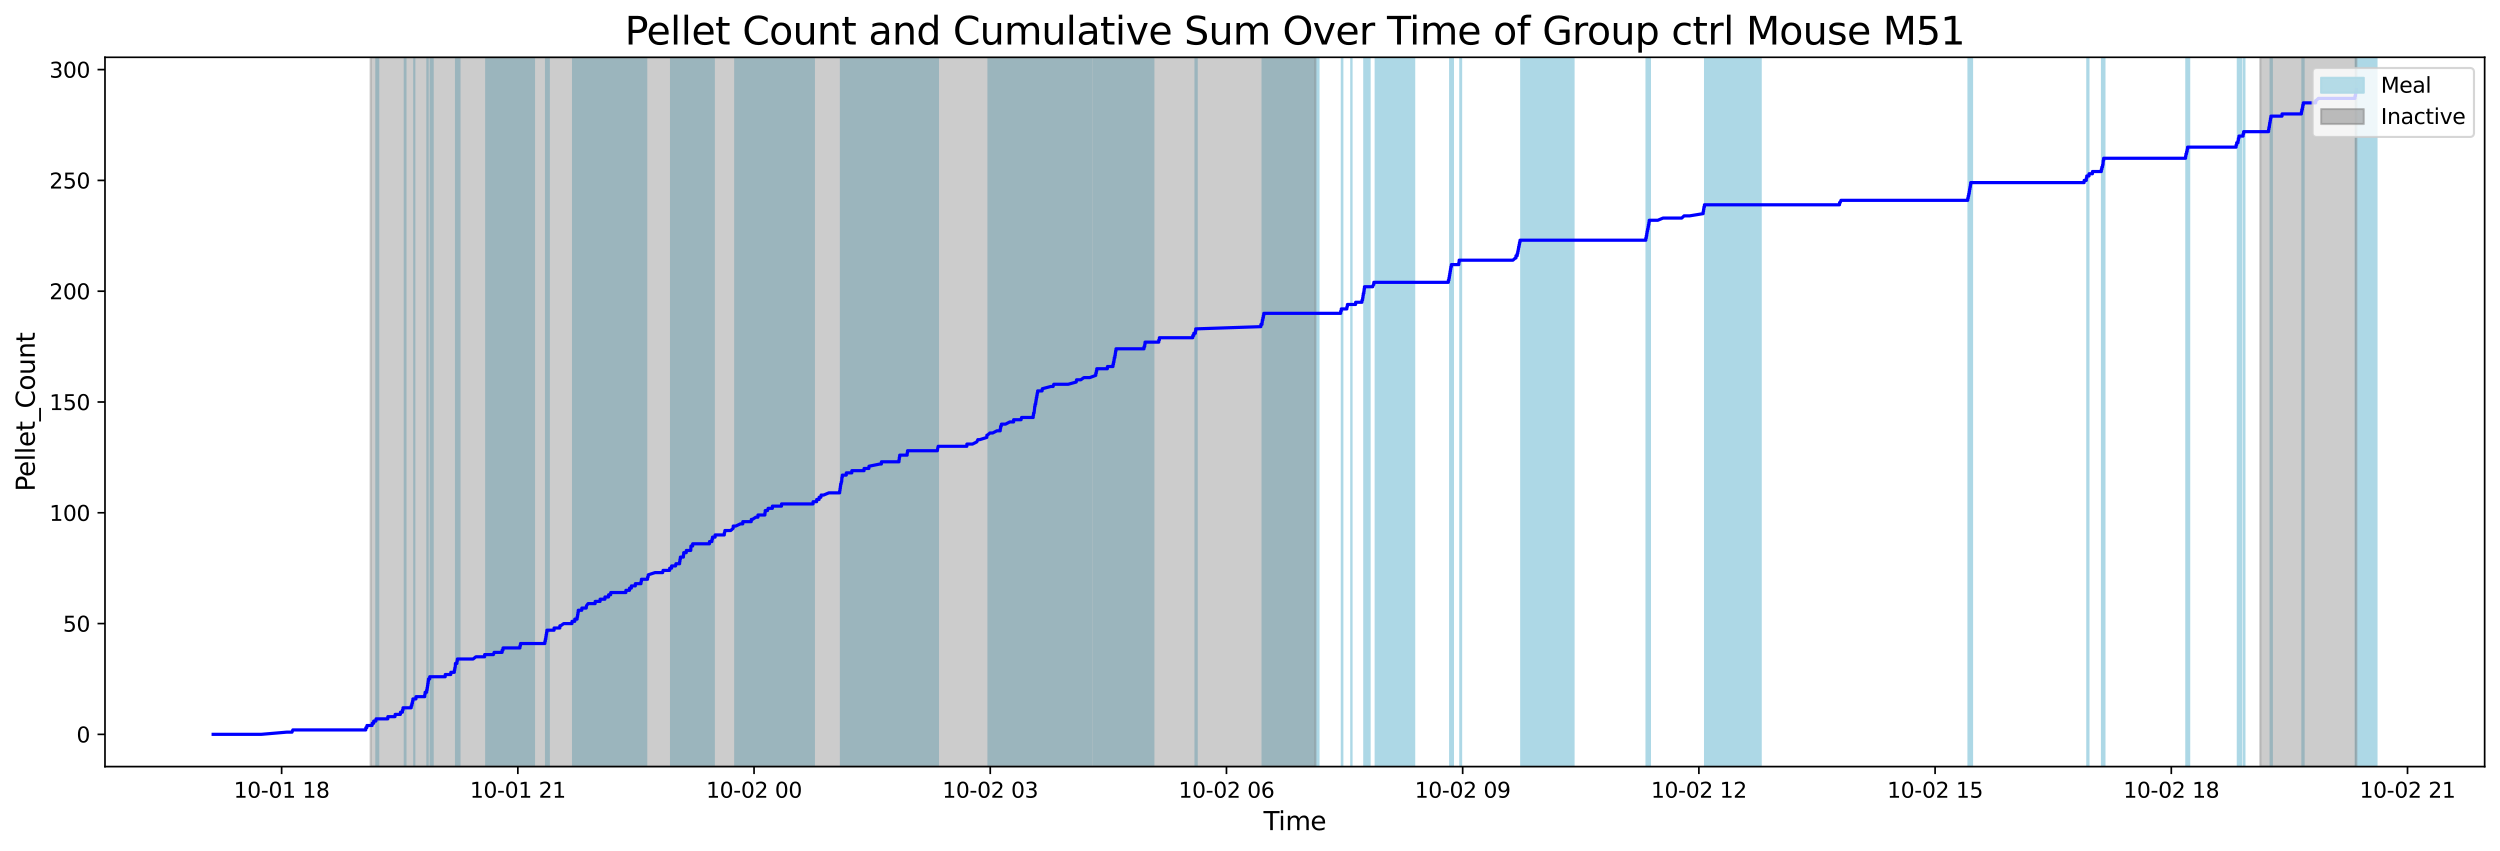 <?xml version="1.0" encoding="utf-8" standalone="no"?>
<!DOCTYPE svg PUBLIC "-//W3C//DTD SVG 1.1//EN"
  "http://www.w3.org/Graphics/SVG/1.1/DTD/svg11.dtd">
<svg xmlns:xlink="http://www.w3.org/1999/xlink" width="1172.435pt" height="399.009pt" viewBox="0 0 1172.435 399.009" xmlns="http://www.w3.org/2000/svg" version="1.1">
 <defs>
  <style type="text/css">*{stroke-linejoin: round; stroke-linecap: butt}</style>
 </defs>
 <g id="figure_1">
  <g id="patch_1">
   <path d="M 0 399.009 
L 1172.435 399.009 
L 1172.435 0 
L 0 0 
z
" style="fill: #ffffff"/>
  </g>
  <g id="axes_1">
   <g id="patch_2">
    <path d="M 49.235 359.517 
L 1165.235 359.517 
L 1165.235 26.877 
L 49.235 26.877 
z
" style="fill: #ffffff"/>
   </g>
   <g id="patch_3">
    <path d="M 177.38 359.517 
L 177.38 26.877 
L 176.496 26.877 
L 176.496 359.517 
z
" clip-path="url(#p196dc98315)" style="fill: #add8e6; stroke: #add8e6; stroke-linejoin: miter"/>
   </g>
   <g id="patch_4">
    <path d="M 190.146 359.517 
L 190.146 26.877 
L 189.838 26.877 
L 189.838 359.517 
z
" clip-path="url(#p196dc98315)" style="fill: #add8e6; stroke: #add8e6; stroke-linejoin: miter"/>
   </g>
   <g id="patch_5">
    <path d="M 194.298 359.517 
L 194.298 26.877 
L 194.273 26.877 
L 194.273 359.517 
z
" clip-path="url(#p196dc98315)" style="fill: #add8e6; stroke: #add8e6; stroke-linejoin: miter"/>
   </g>
   <g id="patch_6">
    <path d="M 200.426 359.517 
L 200.426 26.877 
L 200.565 26.877 
L 200.565 359.517 
z
" clip-path="url(#p196dc98315)" style="fill: #add8e6; stroke: #add8e6; stroke-linejoin: miter"/>
   </g>
   <g id="patch_7">
    <path d="M 202.908 359.517 
L 202.908 26.877 
L 201.976 26.877 
L 201.976 359.517 
z
" clip-path="url(#p196dc98315)" style="fill: #add8e6; stroke: #add8e6; stroke-linejoin: miter"/>
   </g>
   <g id="patch_8">
    <path d="M 215.333 359.517 
L 215.333 26.877 
L 213.858 26.877 
L 213.858 359.517 
z
" clip-path="url(#p196dc98315)" style="fill: #add8e6; stroke: #add8e6; stroke-linejoin: miter"/>
   </g>
   <g id="patch_9">
    <path d="M 215.419 359.517 
L 215.419 26.877 
L 215.153 26.877 
L 215.153 359.517 
z
" clip-path="url(#p196dc98315)" style="fill: #add8e6; stroke: #add8e6; stroke-linejoin: miter"/>
   </g>
   <g id="patch_10">
    <path d="M 250.426 359.517 
L 250.426 26.877 
L 228.007 26.877 
L 228.007 359.517 
z
" clip-path="url(#p196dc98315)" style="fill: #add8e6; stroke: #add8e6; stroke-linejoin: miter"/>
   </g>
   <g id="patch_11">
    <path d="M 256.064 359.517 
L 256.064 26.877 
L 256.314 26.877 
L 256.314 359.517 
z
" clip-path="url(#p196dc98315)" style="fill: #add8e6; stroke: #add8e6; stroke-linejoin: miter"/>
   </g>
   <g id="patch_12">
    <path d="M 257.372 359.517 
L 257.372 26.877 
L 256.97 26.877 
L 256.97 359.517 
z
" clip-path="url(#p196dc98315)" style="fill: #add8e6; stroke: #add8e6; stroke-linejoin: miter"/>
   </g>
   <g id="patch_13">
    <path d="M 291.639 359.517 
L 291.639 26.877 
L 268.745 26.877 
L 268.745 359.517 
z
" clip-path="url(#p196dc98315)" style="fill: #add8e6; stroke: #add8e6; stroke-linejoin: miter"/>
   </g>
   <g id="patch_14">
    <path d="M 272.366 359.517 
L 272.366 26.877 
L 271.753 26.877 
L 271.753 359.517 
z
" clip-path="url(#p196dc98315)" style="fill: #add8e6; stroke: #add8e6; stroke-linejoin: miter"/>
   </g>
   <g id="patch_15">
    <path d="M 300.132 359.517 
L 300.132 26.877 
L 275.269 26.877 
L 275.269 359.517 
z
" clip-path="url(#p196dc98315)" style="fill: #add8e6; stroke: #add8e6; stroke-linejoin: miter"/>
   </g>
   <g id="patch_16">
    <path d="M 303.055 359.517 
L 303.055 26.877 
L 279.755 26.877 
L 279.755 359.517 
z
" clip-path="url(#p196dc98315)" style="fill: #add8e6; stroke: #add8e6; stroke-linejoin: miter"/>
   </g>
   <g id="patch_17">
    <path d="M 301.83 359.517 
L 301.83 26.877 
L 301.074 26.877 
L 301.074 359.517 
z
" clip-path="url(#p196dc98315)" style="fill: #add8e6; stroke: #add8e6; stroke-linejoin: miter"/>
   </g>
   <g id="patch_18">
    <path d="M 334.442 359.517 
L 334.442 26.877 
L 314.701 26.877 
L 314.701 359.517 
z
" clip-path="url(#p196dc98315)" style="fill: #add8e6; stroke: #add8e6; stroke-linejoin: miter"/>
   </g>
   <g id="patch_19">
    <path d="M 325.054 359.517 
L 325.054 26.877 
L 319.871 26.877 
L 319.871 359.517 
z
" clip-path="url(#p196dc98315)" style="fill: #add8e6; stroke: #add8e6; stroke-linejoin: miter"/>
   </g>
   <g id="patch_20">
    <path d="M 321.622 359.517 
L 321.622 26.877 
L 321.165 26.877 
L 321.165 359.517 
z
" clip-path="url(#p196dc98315)" style="fill: #add8e6; stroke: #add8e6; stroke-linejoin: miter"/>
   </g>
   <g id="patch_21">
    <path d="M 324.79 359.517 
L 324.79 26.877 
L 325.333 26.877 
L 325.333 359.517 
z
" clip-path="url(#p196dc98315)" style="fill: #add8e6; stroke: #add8e6; stroke-linejoin: miter"/>
   </g>
   <g id="patch_22">
    <path d="M 334.396 359.517 
L 334.396 26.877 
L 334.737 26.877 
L 334.737 359.517 
z
" clip-path="url(#p196dc98315)" style="fill: #add8e6; stroke: #add8e6; stroke-linejoin: miter"/>
   </g>
   <g id="patch_23">
    <path d="M 370.957 359.517 
L 370.957 26.877 
L 344.799 26.877 
L 344.799 359.517 
z
" clip-path="url(#p196dc98315)" style="fill: #add8e6; stroke: #add8e6; stroke-linejoin: miter"/>
   </g>
   <g id="patch_24">
    <path d="M 374.485 359.517 
L 374.485 26.877 
L 348.806 26.877 
L 348.806 359.517 
z
" clip-path="url(#p196dc98315)" style="fill: #add8e6; stroke: #add8e6; stroke-linejoin: miter"/>
   </g>
   <g id="patch_25">
    <path d="M 381.696 359.517 
L 381.696 26.877 
L 356.035 26.877 
L 356.035 359.517 
z
" clip-path="url(#p196dc98315)" style="fill: #add8e6; stroke: #add8e6; stroke-linejoin: miter"/>
   </g>
   <g id="patch_26">
    <path d="M 359.598 359.517 
L 359.598 26.877 
L 359.541 26.877 
L 359.541 359.517 
z
" clip-path="url(#p196dc98315)" style="fill: #add8e6; stroke: #add8e6; stroke-linejoin: miter"/>
   </g>
   <g id="patch_27">
    <path d="M 377.576 359.517 
L 377.576 26.877 
L 362.683 26.877 
L 362.683 359.517 
z
" clip-path="url(#p196dc98315)" style="fill: #add8e6; stroke: #add8e6; stroke-linejoin: miter"/>
   </g>
   <g id="patch_28">
    <path d="M 416.016 359.517 
L 416.016 26.877 
L 394.371 26.877 
L 394.371 359.517 
z
" clip-path="url(#p196dc98315)" style="fill: #add8e6; stroke: #add8e6; stroke-linejoin: miter"/>
   </g>
   <g id="patch_29">
    <path d="M 395.276 359.517 
L 395.276 26.877 
L 395.034 26.877 
L 395.034 359.517 
z
" clip-path="url(#p196dc98315)" style="fill: #add8e6; stroke: #add8e6; stroke-linejoin: miter"/>
   </g>
   <g id="patch_30">
    <path d="M 399.151 359.517 
L 399.151 26.877 
L 395.549 26.877 
L 395.549 359.517 
z
" clip-path="url(#p196dc98315)" style="fill: #add8e6; stroke: #add8e6; stroke-linejoin: miter"/>
   </g>
   <g id="patch_31">
    <path d="M 439.873 359.517 
L 439.873 26.877 
L 413.962 26.877 
L 413.962 359.517 
z
" clip-path="url(#p196dc98315)" style="fill: #add8e6; stroke: #add8e6; stroke-linejoin: miter"/>
   </g>
   <g id="patch_32">
    <path d="M 422.919 359.517 
L 422.919 26.877 
L 423.405 26.877 
L 423.405 359.517 
z
" clip-path="url(#p196dc98315)" style="fill: #add8e6; stroke: #add8e6; stroke-linejoin: miter"/>
   </g>
   <g id="patch_33">
    <path d="M 425.743 359.517 
L 425.743 26.877 
L 426.088 26.877 
L 426.088 359.517 
z
" clip-path="url(#p196dc98315)" style="fill: #add8e6; stroke: #add8e6; stroke-linejoin: miter"/>
   </g>
   <g id="patch_34">
    <path d="M 485.322 359.517 
L 485.322 26.877 
L 485.835 26.877 
L 485.835 359.517 
z
" clip-path="url(#p196dc98315)" style="fill: #add8e6; stroke: #add8e6; stroke-linejoin: miter"/>
   </g>
   <g id="patch_35">
    <path d="M 489.856 359.517 
L 489.856 26.877 
L 463.565 26.877 
L 463.565 359.517 
z
" clip-path="url(#p196dc98315)" style="fill: #add8e6; stroke: #add8e6; stroke-linejoin: miter"/>
   </g>
   <g id="patch_36">
    <path d="M 494.8 359.517 
L 494.8 26.877 
L 469.658 26.877 
L 469.658 359.517 
z
" clip-path="url(#p196dc98315)" style="fill: #add8e6; stroke: #add8e6; stroke-linejoin: miter"/>
   </g>
   <g id="patch_37">
    <path d="M 502.626 359.517 
L 502.626 26.877 
L 487.228 26.877 
L 487.228 359.517 
z
" clip-path="url(#p196dc98315)" style="fill: #add8e6; stroke: #add8e6; stroke-linejoin: miter"/>
   </g>
   <g id="patch_38">
    <path d="M 511.806 359.517 
L 511.806 26.877 
L 485.427 26.877 
L 485.427 359.517 
z
" clip-path="url(#p196dc98315)" style="fill: #add8e6; stroke: #add8e6; stroke-linejoin: miter"/>
   </g>
   <g id="patch_39">
    <path d="M 486.073 359.517 
L 486.073 26.877 
L 485.568 26.877 
L 485.568 359.517 
z
" clip-path="url(#p196dc98315)" style="fill: #add8e6; stroke: #add8e6; stroke-linejoin: miter"/>
   </g>
   <g id="patch_40">
    <path d="M 487.086 359.517 
L 487.086 26.877 
L 486.352 26.877 
L 486.352 359.517 
z
" clip-path="url(#p196dc98315)" style="fill: #add8e6; stroke: #add8e6; stroke-linejoin: miter"/>
   </g>
   <g id="patch_41">
    <path d="M 487.638 359.517 
L 487.638 26.877 
L 486.875 26.877 
L 486.875 359.517 
z
" clip-path="url(#p196dc98315)" style="fill: #add8e6; stroke: #add8e6; stroke-linejoin: miter"/>
   </g>
   <g id="patch_42">
    <path d="M 520.073 359.517 
L 520.073 26.877 
L 512.805 26.877 
L 512.805 359.517 
z
" clip-path="url(#p196dc98315)" style="fill: #add8e6; stroke: #add8e6; stroke-linejoin: miter"/>
   </g>
   <g id="patch_43">
    <path d="M 531.828 359.517 
L 531.828 26.877 
L 513.059 26.877 
L 513.059 359.517 
z
" clip-path="url(#p196dc98315)" style="fill: #add8e6; stroke: #add8e6; stroke-linejoin: miter"/>
   </g>
   <g id="patch_44">
    <path d="M 540.895 359.517 
L 540.895 26.877 
L 514.608 26.877 
L 514.608 359.517 
z
" clip-path="url(#p196dc98315)" style="fill: #add8e6; stroke: #add8e6; stroke-linejoin: miter"/>
   </g>
   <g id="patch_45">
    <path d="M 515.388 359.517 
L 515.388 26.877 
L 514.879 26.877 
L 514.879 359.517 
z
" clip-path="url(#p196dc98315)" style="fill: #add8e6; stroke: #add8e6; stroke-linejoin: miter"/>
   </g>
   <g id="patch_46">
    <path d="M 522.799 359.517 
L 522.799 26.877 
L 523.251 26.877 
L 523.251 359.517 
z
" clip-path="url(#p196dc98315)" style="fill: #add8e6; stroke: #add8e6; stroke-linejoin: miter"/>
   </g>
   <g id="patch_47">
    <path d="M 524.083 359.517 
L 524.083 26.877 
L 523.144 26.877 
L 523.144 359.517 
z
" clip-path="url(#p196dc98315)" style="fill: #add8e6; stroke: #add8e6; stroke-linejoin: miter"/>
   </g>
   <g id="patch_48">
    <path d="M 524.233 359.517 
L 524.233 26.877 
L 523.979 26.877 
L 523.979 359.517 
z
" clip-path="url(#p196dc98315)" style="fill: #add8e6; stroke: #add8e6; stroke-linejoin: miter"/>
   </g>
   <g id="patch_49">
    <path d="M 537.118 359.517 
L 537.118 26.877 
L 537.479 26.877 
L 537.479 359.517 
z
" clip-path="url(#p196dc98315)" style="fill: #add8e6; stroke: #add8e6; stroke-linejoin: miter"/>
   </g>
   <g id="patch_50">
    <path d="M 560.668 359.517 
L 560.668 26.877 
L 561.218 26.877 
L 561.218 359.517 
z
" clip-path="url(#p196dc98315)" style="fill: #add8e6; stroke: #add8e6; stroke-linejoin: miter"/>
   </g>
   <g id="patch_51">
    <path d="M 618.335 359.517 
L 618.335 26.877 
L 592.116 26.877 
L 592.116 359.517 
z
" clip-path="url(#p196dc98315)" style="fill: #add8e6; stroke: #add8e6; stroke-linejoin: miter"/>
   </g>
   <g id="patch_52">
    <path d="M 592.752 359.517 
L 592.752 26.877 
L 593.285 26.877 
L 593.285 359.517 
z
" clip-path="url(#p196dc98315)" style="fill: #add8e6; stroke: #add8e6; stroke-linejoin: miter"/>
   </g>
   <g id="patch_53">
    <path d="M 629.275 359.517 
L 629.275 26.877 
L 629.515 26.877 
L 629.515 359.517 
z
" clip-path="url(#p196dc98315)" style="fill: #add8e6; stroke: #add8e6; stroke-linejoin: miter"/>
   </g>
   <g id="patch_54">
    <path d="M 633.706 359.517 
L 633.706 26.877 
L 633.831 26.877 
L 633.831 359.517 
z
" clip-path="url(#p196dc98315)" style="fill: #add8e6; stroke: #add8e6; stroke-linejoin: miter"/>
   </g>
   <g id="patch_55">
    <path d="M 642.308 359.517 
L 642.308 26.877 
L 639.811 26.877 
L 639.811 359.517 
z
" clip-path="url(#p196dc98315)" style="fill: #add8e6; stroke: #add8e6; stroke-linejoin: miter"/>
   </g>
   <g id="patch_56">
    <path d="M 640.642 359.517 
L 640.642 26.877 
L 640.314 26.877 
L 640.314 359.517 
z
" clip-path="url(#p196dc98315)" style="fill: #add8e6; stroke: #add8e6; stroke-linejoin: miter"/>
   </g>
   <g id="patch_57">
    <path d="M 663.212 359.517 
L 663.212 26.877 
L 645.163 26.877 
L 645.163 359.517 
z
" clip-path="url(#p196dc98315)" style="fill: #add8e6; stroke: #add8e6; stroke-linejoin: miter"/>
   </g>
   <g id="patch_58">
    <path d="M 680.082 359.517 
L 680.082 26.877 
L 681.387 26.877 
L 681.387 359.517 
z
" clip-path="url(#p196dc98315)" style="fill: #add8e6; stroke: #add8e6; stroke-linejoin: miter"/>
   </g>
   <g id="patch_59">
    <path d="M 684.842 359.517 
L 684.842 26.877 
L 685.223 26.877 
L 685.223 359.517 
z
" clip-path="url(#p196dc98315)" style="fill: #add8e6; stroke: #add8e6; stroke-linejoin: miter"/>
   </g>
   <g id="patch_60">
    <path d="M 737.952 359.517 
L 737.952 26.877 
L 713.409 26.877 
L 713.409 359.517 
z
" clip-path="url(#p196dc98315)" style="fill: #add8e6; stroke: #add8e6; stroke-linejoin: miter"/>
   </g>
   <g id="patch_61">
    <path d="M 772.176 359.517 
L 772.176 26.877 
L 773.776 26.877 
L 773.776 359.517 
z
" clip-path="url(#p196dc98315)" style="fill: #add8e6; stroke: #add8e6; stroke-linejoin: miter"/>
   </g>
   <g id="patch_62">
    <path d="M 825.722 359.517 
L 825.722 26.877 
L 799.624 26.877 
L 799.624 359.517 
z
" clip-path="url(#p196dc98315)" style="fill: #add8e6; stroke: #add8e6; stroke-linejoin: miter"/>
   </g>
   <g id="patch_63">
    <path d="M 923.163 359.517 
L 923.163 26.877 
L 924.111 26.877 
L 924.111 359.517 
z
" clip-path="url(#p196dc98315)" style="fill: #add8e6; stroke: #add8e6; stroke-linejoin: miter"/>
   </g>
   <g id="patch_64">
    <path d="M 924.839 359.517 
L 924.839 26.877 
L 924.692 26.877 
L 924.692 359.517 
z
" clip-path="url(#p196dc98315)" style="fill: #add8e6; stroke: #add8e6; stroke-linejoin: miter"/>
   </g>
   <g id="patch_65">
    <path d="M 978.894 359.517 
L 978.894 26.877 
L 979.427 26.877 
L 979.427 359.517 
z
" clip-path="url(#p196dc98315)" style="fill: #add8e6; stroke: #add8e6; stroke-linejoin: miter"/>
   </g>
   <g id="patch_66">
    <path d="M 985.766 359.517 
L 985.766 26.877 
L 985.975 26.877 
L 985.975 359.517 
z
" clip-path="url(#p196dc98315)" style="fill: #add8e6; stroke: #add8e6; stroke-linejoin: miter"/>
   </g>
   <g id="patch_67">
    <path d="M 986.709 359.517 
L 986.709 26.877 
L 986.927 26.877 
L 986.927 359.517 
z
" clip-path="url(#p196dc98315)" style="fill: #add8e6; stroke: #add8e6; stroke-linejoin: miter"/>
   </g>
   <g id="patch_68">
    <path d="M 1025.329 359.517 
L 1025.329 26.877 
L 1025.758 26.877 
L 1025.758 359.517 
z
" clip-path="url(#p196dc98315)" style="fill: #add8e6; stroke: #add8e6; stroke-linejoin: miter"/>
   </g>
   <g id="patch_69">
    <path d="M 1026.443 359.517 
L 1026.443 26.877 
L 1026.665 26.877 
L 1026.665 359.517 
z
" clip-path="url(#p196dc98315)" style="fill: #add8e6; stroke: #add8e6; stroke-linejoin: miter"/>
   </g>
   <g id="patch_70">
    <path d="M 1049.62 359.517 
L 1049.62 26.877 
L 1049.474 26.877 
L 1049.474 359.517 
z
" clip-path="url(#p196dc98315)" style="fill: #add8e6; stroke: #add8e6; stroke-linejoin: miter"/>
   </g>
   <g id="patch_71">
    <path d="M 1051.126 359.517 
L 1051.126 26.877 
L 1050.303 26.877 
L 1050.303 359.517 
z
" clip-path="url(#p196dc98315)" style="fill: #add8e6; stroke: #add8e6; stroke-linejoin: miter"/>
   </g>
   <g id="patch_72">
    <path d="M 1052.342 359.517 
L 1052.342 26.877 
L 1052.578 26.877 
L 1052.578 359.517 
z
" clip-path="url(#p196dc98315)" style="fill: #add8e6; stroke: #add8e6; stroke-linejoin: miter"/>
   </g>
   <g id="patch_73">
    <path d="M 1064.858 359.517 
L 1064.858 26.877 
L 1065.432 26.877 
L 1065.432 359.517 
z
" clip-path="url(#p196dc98315)" style="fill: #add8e6; stroke: #add8e6; stroke-linejoin: miter"/>
   </g>
   <g id="patch_74">
    <path d="M 1079.761 359.517 
L 1079.761 26.877 
L 1080.323 26.877 
L 1080.323 359.517 
z
" clip-path="url(#p196dc98315)" style="fill: #add8e6; stroke: #add8e6; stroke-linejoin: miter"/>
   </g>
   <g id="patch_75">
    <path d="M 1114.508 359.517 
L 1114.508 26.877 
L 1104.749 26.877 
L 1104.749 359.517 
z
" clip-path="url(#p196dc98315)" style="fill: #add8e6; stroke: #add8e6; stroke-linejoin: miter"/>
   </g>
   <g id="patch_76">
    <path d="M 1105.555 359.517 
L 1105.555 26.877 
L 1105.278 26.877 
L 1105.278 359.517 
z
" clip-path="url(#p196dc98315)" style="fill: #add8e6; stroke: #add8e6; stroke-linejoin: miter"/>
   </g>
   <g id="patch_77">
    <path d="M 173.813 359.517 
L 173.813 26.877 
L 616.916 26.877 
L 616.916 359.517 
z
" clip-path="url(#p196dc98315)" style="fill: #808080; opacity: 0.4; stroke: #808080; stroke-linejoin: miter"/>
   </g>
   <g id="patch_78">
    <path d="M 1060.018 359.517 
L 1060.018 26.877 
L 1105.057 26.877 
L 1105.057 359.517 
z
" clip-path="url(#p196dc98315)" style="fill: #808080; opacity: 0.4; stroke: #808080; stroke-linejoin: miter"/>
   </g>
   <g id="matplotlib.axis_1">
    <g id="xtick_1">
     <g id="line2d_1">
      <defs>
       <path id="med4a614183" d="M 0 0 
L 0 3.5 
" style="stroke: #000000; stroke-width: 0.8"/>
      </defs>
      <g>
       <use xlink:href="#med4a614183" x="132.077" y="359.517" style="stroke: #000000; stroke-width: 0.8"/>
      </g>
     </g>
     <g id="text_1">
      <!-- 10-01 18 -->
      <g transform="translate(109.597 374.116) scale(0.1 -0.1)">
       <defs>
        <path id="DejaVuSans-31" d="M 794 531 
L 1825 531 
L 1825 4091 
L 703 3866 
L 703 4441 
L 1819 4666 
L 2450 4666 
L 2450 531 
L 3481 531 
L 3481 0 
L 794 0 
L 794 531 
z
" transform="scale(0.016)"/>
        <path id="DejaVuSans-30" d="M 2034 4250 
Q 1547 4250 1301 3770 
Q 1056 3291 1056 2328 
Q 1056 1369 1301 889 
Q 1547 409 2034 409 
Q 2525 409 2770 889 
Q 3016 1369 3016 2328 
Q 3016 3291 2770 3770 
Q 2525 4250 2034 4250 
z
M 2034 4750 
Q 2819 4750 3233 4129 
Q 3647 3509 3647 2328 
Q 3647 1150 3233 529 
Q 2819 -91 2034 -91 
Q 1250 -91 836 529 
Q 422 1150 422 2328 
Q 422 3509 836 4129 
Q 1250 4750 2034 4750 
z
" transform="scale(0.016)"/>
        <path id="DejaVuSans-2d" d="M 313 2009 
L 1997 2009 
L 1997 1497 
L 313 1497 
L 313 2009 
z
" transform="scale(0.016)"/>
        <path id="DejaVuSans-20" transform="scale(0.016)"/>
        <path id="DejaVuSans-38" d="M 2034 2216 
Q 1584 2216 1326 1975 
Q 1069 1734 1069 1313 
Q 1069 891 1326 650 
Q 1584 409 2034 409 
Q 2484 409 2743 651 
Q 3003 894 3003 1313 
Q 3003 1734 2745 1975 
Q 2488 2216 2034 2216 
z
M 1403 2484 
Q 997 2584 770 2862 
Q 544 3141 544 3541 
Q 544 4100 942 4425 
Q 1341 4750 2034 4750 
Q 2731 4750 3128 4425 
Q 3525 4100 3525 3541 
Q 3525 3141 3298 2862 
Q 3072 2584 2669 2484 
Q 3125 2378 3379 2068 
Q 3634 1759 3634 1313 
Q 3634 634 3220 271 
Q 2806 -91 2034 -91 
Q 1263 -91 848 271 
Q 434 634 434 1313 
Q 434 1759 690 2068 
Q 947 2378 1403 2484 
z
M 1172 3481 
Q 1172 3119 1398 2916 
Q 1625 2713 2034 2713 
Q 2441 2713 2670 2916 
Q 2900 3119 2900 3481 
Q 2900 3844 2670 4047 
Q 2441 4250 2034 4250 
Q 1625 4250 1398 4047 
Q 1172 3844 1172 3481 
z
" transform="scale(0.016)"/>
       </defs>
       <use xlink:href="#DejaVuSans-31"/>
       <use xlink:href="#DejaVuSans-30" x="63.623"/>
       <use xlink:href="#DejaVuSans-2d" x="127.246"/>
       <use xlink:href="#DejaVuSans-30" x="163.33"/>
       <use xlink:href="#DejaVuSans-31" x="226.953"/>
       <use xlink:href="#DejaVuSans-20" x="290.576"/>
       <use xlink:href="#DejaVuSans-31" x="322.363"/>
       <use xlink:href="#DejaVuSans-38" x="385.986"/>
      </g>
     </g>
    </g>
    <g id="xtick_2">
     <g id="line2d_2">
      <g>
       <use xlink:href="#med4a614183" x="242.853" y="359.517" style="stroke: #000000; stroke-width: 0.8"/>
      </g>
     </g>
     <g id="text_2">
      <!-- 10-01 21 -->
      <g transform="translate(220.372 374.116) scale(0.1 -0.1)">
       <defs>
        <path id="DejaVuSans-32" d="M 1228 531 
L 3431 531 
L 3431 0 
L 469 0 
L 469 531 
Q 828 903 1448 1529 
Q 2069 2156 2228 2338 
Q 2531 2678 2651 2914 
Q 2772 3150 2772 3378 
Q 2772 3750 2511 3984 
Q 2250 4219 1831 4219 
Q 1534 4219 1204 4116 
Q 875 4013 500 3803 
L 500 4441 
Q 881 4594 1212 4672 
Q 1544 4750 1819 4750 
Q 2544 4750 2975 4387 
Q 3406 4025 3406 3419 
Q 3406 3131 3298 2873 
Q 3191 2616 2906 2266 
Q 2828 2175 2409 1742 
Q 1991 1309 1228 531 
z
" transform="scale(0.016)"/>
       </defs>
       <use xlink:href="#DejaVuSans-31"/>
       <use xlink:href="#DejaVuSans-30" x="63.623"/>
       <use xlink:href="#DejaVuSans-2d" x="127.246"/>
       <use xlink:href="#DejaVuSans-30" x="163.33"/>
       <use xlink:href="#DejaVuSans-31" x="226.953"/>
       <use xlink:href="#DejaVuSans-20" x="290.576"/>
       <use xlink:href="#DejaVuSans-32" x="322.363"/>
       <use xlink:href="#DejaVuSans-31" x="385.986"/>
      </g>
     </g>
    </g>
    <g id="xtick_3">
     <g id="line2d_3">
      <g>
       <use xlink:href="#med4a614183" x="353.628" y="359.517" style="stroke: #000000; stroke-width: 0.8"/>
      </g>
     </g>
     <g id="text_3">
      <!-- 10-02 00 -->
      <g transform="translate(331.148 374.116) scale(0.1 -0.1)">
       <use xlink:href="#DejaVuSans-31"/>
       <use xlink:href="#DejaVuSans-30" x="63.623"/>
       <use xlink:href="#DejaVuSans-2d" x="127.246"/>
       <use xlink:href="#DejaVuSans-30" x="163.33"/>
       <use xlink:href="#DejaVuSans-32" x="226.953"/>
       <use xlink:href="#DejaVuSans-20" x="290.576"/>
       <use xlink:href="#DejaVuSans-30" x="322.363"/>
       <use xlink:href="#DejaVuSans-30" x="385.986"/>
      </g>
     </g>
    </g>
    <g id="xtick_4">
     <g id="line2d_4">
      <g>
       <use xlink:href="#med4a614183" x="464.404" y="359.517" style="stroke: #000000; stroke-width: 0.8"/>
      </g>
     </g>
     <g id="text_4">
      <!-- 10-02 03 -->
      <g transform="translate(441.924 374.116) scale(0.1 -0.1)">
       <defs>
        <path id="DejaVuSans-33" d="M 2597 2516 
Q 3050 2419 3304 2112 
Q 3559 1806 3559 1356 
Q 3559 666 3084 287 
Q 2609 -91 1734 -91 
Q 1441 -91 1130 -33 
Q 819 25 488 141 
L 488 750 
Q 750 597 1062 519 
Q 1375 441 1716 441 
Q 2309 441 2620 675 
Q 2931 909 2931 1356 
Q 2931 1769 2642 2001 
Q 2353 2234 1838 2234 
L 1294 2234 
L 1294 2753 
L 1863 2753 
Q 2328 2753 2575 2939 
Q 2822 3125 2822 3475 
Q 2822 3834 2567 4026 
Q 2313 4219 1838 4219 
Q 1578 4219 1281 4162 
Q 984 4106 628 3988 
L 628 4550 
Q 988 4650 1302 4700 
Q 1616 4750 1894 4750 
Q 2613 4750 3031 4423 
Q 3450 4097 3450 3541 
Q 3450 3153 3228 2886 
Q 3006 2619 2597 2516 
z
" transform="scale(0.016)"/>
       </defs>
       <use xlink:href="#DejaVuSans-31"/>
       <use xlink:href="#DejaVuSans-30" x="63.623"/>
       <use xlink:href="#DejaVuSans-2d" x="127.246"/>
       <use xlink:href="#DejaVuSans-30" x="163.33"/>
       <use xlink:href="#DejaVuSans-32" x="226.953"/>
       <use xlink:href="#DejaVuSans-20" x="290.576"/>
       <use xlink:href="#DejaVuSans-30" x="322.363"/>
       <use xlink:href="#DejaVuSans-33" x="385.986"/>
      </g>
     </g>
    </g>
    <g id="xtick_5">
     <g id="line2d_5">
      <g>
       <use xlink:href="#med4a614183" x="575.18" y="359.517" style="stroke: #000000; stroke-width: 0.8"/>
      </g>
     </g>
     <g id="text_5">
      <!-- 10-02 06 -->
      <g transform="translate(552.699 374.116) scale(0.1 -0.1)">
       <defs>
        <path id="DejaVuSans-36" d="M 2113 2584 
Q 1688 2584 1439 2293 
Q 1191 2003 1191 1497 
Q 1191 994 1439 701 
Q 1688 409 2113 409 
Q 2538 409 2786 701 
Q 3034 994 3034 1497 
Q 3034 2003 2786 2293 
Q 2538 2584 2113 2584 
z
M 3366 4563 
L 3366 3988 
Q 3128 4100 2886 4159 
Q 2644 4219 2406 4219 
Q 1781 4219 1451 3797 
Q 1122 3375 1075 2522 
Q 1259 2794 1537 2939 
Q 1816 3084 2150 3084 
Q 2853 3084 3261 2657 
Q 3669 2231 3669 1497 
Q 3669 778 3244 343 
Q 2819 -91 2113 -91 
Q 1303 -91 875 529 
Q 447 1150 447 2328 
Q 447 3434 972 4092 
Q 1497 4750 2381 4750 
Q 2619 4750 2861 4703 
Q 3103 4656 3366 4563 
z
" transform="scale(0.016)"/>
       </defs>
       <use xlink:href="#DejaVuSans-31"/>
       <use xlink:href="#DejaVuSans-30" x="63.623"/>
       <use xlink:href="#DejaVuSans-2d" x="127.246"/>
       <use xlink:href="#DejaVuSans-30" x="163.33"/>
       <use xlink:href="#DejaVuSans-32" x="226.953"/>
       <use xlink:href="#DejaVuSans-20" x="290.576"/>
       <use xlink:href="#DejaVuSans-30" x="322.363"/>
       <use xlink:href="#DejaVuSans-36" x="385.986"/>
      </g>
     </g>
    </g>
    <g id="xtick_6">
     <g id="line2d_6">
      <g>
       <use xlink:href="#med4a614183" x="685.955" y="359.517" style="stroke: #000000; stroke-width: 0.8"/>
      </g>
     </g>
     <g id="text_6">
      <!-- 10-02 09 -->
      <g transform="translate(663.475 374.116) scale(0.1 -0.1)">
       <defs>
        <path id="DejaVuSans-39" d="M 703 97 
L 703 672 
Q 941 559 1184 500 
Q 1428 441 1663 441 
Q 2288 441 2617 861 
Q 2947 1281 2994 2138 
Q 2813 1869 2534 1725 
Q 2256 1581 1919 1581 
Q 1219 1581 811 2004 
Q 403 2428 403 3163 
Q 403 3881 828 4315 
Q 1253 4750 1959 4750 
Q 2769 4750 3195 4129 
Q 3622 3509 3622 2328 
Q 3622 1225 3098 567 
Q 2575 -91 1691 -91 
Q 1453 -91 1209 -44 
Q 966 3 703 97 
z
M 1959 2075 
Q 2384 2075 2632 2365 
Q 2881 2656 2881 3163 
Q 2881 3666 2632 3958 
Q 2384 4250 1959 4250 
Q 1534 4250 1286 3958 
Q 1038 3666 1038 3163 
Q 1038 2656 1286 2365 
Q 1534 2075 1959 2075 
z
" transform="scale(0.016)"/>
       </defs>
       <use xlink:href="#DejaVuSans-31"/>
       <use xlink:href="#DejaVuSans-30" x="63.623"/>
       <use xlink:href="#DejaVuSans-2d" x="127.246"/>
       <use xlink:href="#DejaVuSans-30" x="163.33"/>
       <use xlink:href="#DejaVuSans-32" x="226.953"/>
       <use xlink:href="#DejaVuSans-20" x="290.576"/>
       <use xlink:href="#DejaVuSans-30" x="322.363"/>
       <use xlink:href="#DejaVuSans-39" x="385.986"/>
      </g>
     </g>
    </g>
    <g id="xtick_7">
     <g id="line2d_7">
      <g>
       <use xlink:href="#med4a614183" x="796.731" y="359.517" style="stroke: #000000; stroke-width: 0.8"/>
      </g>
     </g>
     <g id="text_7">
      <!-- 10-02 12 -->
      <g transform="translate(774.251 374.116) scale(0.1 -0.1)">
       <use xlink:href="#DejaVuSans-31"/>
       <use xlink:href="#DejaVuSans-30" x="63.623"/>
       <use xlink:href="#DejaVuSans-2d" x="127.246"/>
       <use xlink:href="#DejaVuSans-30" x="163.33"/>
       <use xlink:href="#DejaVuSans-32" x="226.953"/>
       <use xlink:href="#DejaVuSans-20" x="290.576"/>
       <use xlink:href="#DejaVuSans-31" x="322.363"/>
       <use xlink:href="#DejaVuSans-32" x="385.986"/>
      </g>
     </g>
    </g>
    <g id="xtick_8">
     <g id="line2d_8">
      <g>
       <use xlink:href="#med4a614183" x="907.507" y="359.517" style="stroke: #000000; stroke-width: 0.8"/>
      </g>
     </g>
     <g id="text_8">
      <!-- 10-02 15 -->
      <g transform="translate(885.026 374.116) scale(0.1 -0.1)">
       <defs>
        <path id="DejaVuSans-35" d="M 691 4666 
L 3169 4666 
L 3169 4134 
L 1269 4134 
L 1269 2991 
Q 1406 3038 1543 3061 
Q 1681 3084 1819 3084 
Q 2600 3084 3056 2656 
Q 3513 2228 3513 1497 
Q 3513 744 3044 326 
Q 2575 -91 1722 -91 
Q 1428 -91 1123 -41 
Q 819 9 494 109 
L 494 744 
Q 775 591 1075 516 
Q 1375 441 1709 441 
Q 2250 441 2565 725 
Q 2881 1009 2881 1497 
Q 2881 1984 2565 2268 
Q 2250 2553 1709 2553 
Q 1456 2553 1204 2497 
Q 953 2441 691 2322 
L 691 4666 
z
" transform="scale(0.016)"/>
       </defs>
       <use xlink:href="#DejaVuSans-31"/>
       <use xlink:href="#DejaVuSans-30" x="63.623"/>
       <use xlink:href="#DejaVuSans-2d" x="127.246"/>
       <use xlink:href="#DejaVuSans-30" x="163.33"/>
       <use xlink:href="#DejaVuSans-32" x="226.953"/>
       <use xlink:href="#DejaVuSans-20" x="290.576"/>
       <use xlink:href="#DejaVuSans-31" x="322.363"/>
       <use xlink:href="#DejaVuSans-35" x="385.986"/>
      </g>
     </g>
    </g>
    <g id="xtick_9">
     <g id="line2d_9">
      <g>
       <use xlink:href="#med4a614183" x="1018.283" y="359.517" style="stroke: #000000; stroke-width: 0.8"/>
      </g>
     </g>
     <g id="text_9">
      <!-- 10-02 18 -->
      <g transform="translate(995.802 374.116) scale(0.1 -0.1)">
       <use xlink:href="#DejaVuSans-31"/>
       <use xlink:href="#DejaVuSans-30" x="63.623"/>
       <use xlink:href="#DejaVuSans-2d" x="127.246"/>
       <use xlink:href="#DejaVuSans-30" x="163.33"/>
       <use xlink:href="#DejaVuSans-32" x="226.953"/>
       <use xlink:href="#DejaVuSans-20" x="290.576"/>
       <use xlink:href="#DejaVuSans-31" x="322.363"/>
       <use xlink:href="#DejaVuSans-38" x="385.986"/>
      </g>
     </g>
    </g>
    <g id="xtick_10">
     <g id="line2d_10">
      <g>
       <use xlink:href="#med4a614183" x="1129.058" y="359.517" style="stroke: #000000; stroke-width: 0.8"/>
      </g>
     </g>
     <g id="text_10">
      <!-- 10-02 21 -->
      <g transform="translate(1106.578 374.116) scale(0.1 -0.1)">
       <use xlink:href="#DejaVuSans-31"/>
       <use xlink:href="#DejaVuSans-30" x="63.623"/>
       <use xlink:href="#DejaVuSans-2d" x="127.246"/>
       <use xlink:href="#DejaVuSans-30" x="163.33"/>
       <use xlink:href="#DejaVuSans-32" x="226.953"/>
       <use xlink:href="#DejaVuSans-20" x="290.576"/>
       <use xlink:href="#DejaVuSans-32" x="322.363"/>
       <use xlink:href="#DejaVuSans-31" x="385.986"/>
      </g>
     </g>
    </g>
    <g id="text_11">
     <!-- Time -->
     <g transform="translate(592.555 389.313) scale(0.12 -0.12)">
      <defs>
       <path id="DejaVuSans-54" d="M -19 4666 
L 3928 4666 
L 3928 4134 
L 2272 4134 
L 2272 0 
L 1638 0 
L 1638 4134 
L -19 4134 
L -19 4666 
z
" transform="scale(0.016)"/>
       <path id="DejaVuSans-69" d="M 603 3500 
L 1178 3500 
L 1178 0 
L 603 0 
L 603 3500 
z
M 603 4863 
L 1178 4863 
L 1178 4134 
L 603 4134 
L 603 4863 
z
" transform="scale(0.016)"/>
       <path id="DejaVuSans-6d" d="M 3328 2828 
Q 3544 3216 3844 3400 
Q 4144 3584 4550 3584 
Q 5097 3584 5394 3201 
Q 5691 2819 5691 2113 
L 5691 0 
L 5113 0 
L 5113 2094 
Q 5113 2597 4934 2840 
Q 4756 3084 4391 3084 
Q 3944 3084 3684 2787 
Q 3425 2491 3425 1978 
L 3425 0 
L 2847 0 
L 2847 2094 
Q 2847 2600 2669 2842 
Q 2491 3084 2119 3084 
Q 1678 3084 1418 2786 
Q 1159 2488 1159 1978 
L 1159 0 
L 581 0 
L 581 3500 
L 1159 3500 
L 1159 2956 
Q 1356 3278 1631 3431 
Q 1906 3584 2284 3584 
Q 2666 3584 2933 3390 
Q 3200 3197 3328 2828 
z
" transform="scale(0.016)"/>
       <path id="DejaVuSans-65" d="M 3597 1894 
L 3597 1613 
L 953 1613 
Q 991 1019 1311 708 
Q 1631 397 2203 397 
Q 2534 397 2845 478 
Q 3156 559 3463 722 
L 3463 178 
Q 3153 47 2828 -22 
Q 2503 -91 2169 -91 
Q 1331 -91 842 396 
Q 353 884 353 1716 
Q 353 2575 817 3079 
Q 1281 3584 2069 3584 
Q 2775 3584 3186 3129 
Q 3597 2675 3597 1894 
z
M 3022 2063 
Q 3016 2534 2758 2815 
Q 2500 3097 2075 3097 
Q 1594 3097 1305 2825 
Q 1016 2553 972 2059 
L 3022 2063 
z
" transform="scale(0.016)"/>
      </defs>
      <use xlink:href="#DejaVuSans-54"/>
      <use xlink:href="#DejaVuSans-69" x="57.959"/>
      <use xlink:href="#DejaVuSans-6d" x="85.742"/>
      <use xlink:href="#DejaVuSans-65" x="183.154"/>
     </g>
    </g>
   </g>
   <g id="matplotlib.axis_2">
    <g id="ytick_1">
     <g id="line2d_11">
      <defs>
       <path id="m1ada2cc4fe" d="M 0 0 
L -3.5 0 
" style="stroke: #000000; stroke-width: 0.8"/>
      </defs>
      <g>
       <use xlink:href="#m1ada2cc4fe" x="49.235" y="344.397" style="stroke: #000000; stroke-width: 0.8"/>
      </g>
     </g>
     <g id="text_12">
      <!-- 0 -->
      <g transform="translate(35.873 348.196) scale(0.1 -0.1)">
       <use xlink:href="#DejaVuSans-30"/>
      </g>
     </g>
    </g>
    <g id="ytick_2">
     <g id="line2d_12">
      <g>
       <use xlink:href="#m1ada2cc4fe" x="49.235" y="292.438" style="stroke: #000000; stroke-width: 0.8"/>
      </g>
     </g>
     <g id="text_13">
      <!-- 50 -->
      <g transform="translate(29.51 296.238) scale(0.1 -0.1)">
       <use xlink:href="#DejaVuSans-35"/>
       <use xlink:href="#DejaVuSans-30" x="63.623"/>
      </g>
     </g>
    </g>
    <g id="ytick_3">
     <g id="line2d_13">
      <g>
       <use xlink:href="#m1ada2cc4fe" x="49.235" y="240.48" style="stroke: #000000; stroke-width: 0.8"/>
      </g>
     </g>
     <g id="text_14">
      <!-- 100 -->
      <g transform="translate(23.148 244.279) scale(0.1 -0.1)">
       <use xlink:href="#DejaVuSans-31"/>
       <use xlink:href="#DejaVuSans-30" x="63.623"/>
       <use xlink:href="#DejaVuSans-30" x="127.246"/>
      </g>
     </g>
    </g>
    <g id="ytick_4">
     <g id="line2d_14">
      <g>
       <use xlink:href="#m1ada2cc4fe" x="49.235" y="188.521" style="stroke: #000000; stroke-width: 0.8"/>
      </g>
     </g>
     <g id="text_15">
      <!-- 150 -->
      <g transform="translate(23.148 192.32) scale(0.1 -0.1)">
       <use xlink:href="#DejaVuSans-31"/>
       <use xlink:href="#DejaVuSans-35" x="63.623"/>
       <use xlink:href="#DejaVuSans-30" x="127.246"/>
      </g>
     </g>
    </g>
    <g id="ytick_5">
     <g id="line2d_15">
      <g>
       <use xlink:href="#m1ada2cc4fe" x="49.235" y="136.562" style="stroke: #000000; stroke-width: 0.8"/>
      </g>
     </g>
     <g id="text_16">
      <!-- 200 -->
      <g transform="translate(23.148 140.361) scale(0.1 -0.1)">
       <use xlink:href="#DejaVuSans-32"/>
       <use xlink:href="#DejaVuSans-30" x="63.623"/>
       <use xlink:href="#DejaVuSans-30" x="127.246"/>
      </g>
     </g>
    </g>
    <g id="ytick_6">
     <g id="line2d_16">
      <g>
       <use xlink:href="#m1ada2cc4fe" x="49.235" y="84.603" style="stroke: #000000; stroke-width: 0.8"/>
      </g>
     </g>
     <g id="text_17">
      <!-- 250 -->
      <g transform="translate(23.148 88.403) scale(0.1 -0.1)">
       <use xlink:href="#DejaVuSans-32"/>
       <use xlink:href="#DejaVuSans-35" x="63.623"/>
       <use xlink:href="#DejaVuSans-30" x="127.246"/>
      </g>
     </g>
    </g>
    <g id="ytick_7">
     <g id="line2d_17">
      <g>
       <use xlink:href="#m1ada2cc4fe" x="49.235" y="32.645" style="stroke: #000000; stroke-width: 0.8"/>
      </g>
     </g>
     <g id="text_18">
      <!-- 300 -->
      <g transform="translate(23.148 36.444) scale(0.1 -0.1)">
       <use xlink:href="#DejaVuSans-33"/>
       <use xlink:href="#DejaVuSans-30" x="63.623"/>
       <use xlink:href="#DejaVuSans-30" x="127.246"/>
      </g>
     </g>
    </g>
    <g id="text_19">
     <!-- Pellet_Count -->
     <g transform="translate(16.318 230.485) rotate(-90) scale(0.12 -0.12)">
      <defs>
       <path id="DejaVuSans-50" d="M 1259 4147 
L 1259 2394 
L 2053 2394 
Q 2494 2394 2734 2622 
Q 2975 2850 2975 3272 
Q 2975 3691 2734 3919 
Q 2494 4147 2053 4147 
L 1259 4147 
z
M 628 4666 
L 2053 4666 
Q 2838 4666 3239 4311 
Q 3641 3956 3641 3272 
Q 3641 2581 3239 2228 
Q 2838 1875 2053 1875 
L 1259 1875 
L 1259 0 
L 628 0 
L 628 4666 
z
" transform="scale(0.016)"/>
       <path id="DejaVuSans-6c" d="M 603 4863 
L 1178 4863 
L 1178 0 
L 603 0 
L 603 4863 
z
" transform="scale(0.016)"/>
       <path id="DejaVuSans-74" d="M 1172 4494 
L 1172 3500 
L 2356 3500 
L 2356 3053 
L 1172 3053 
L 1172 1153 
Q 1172 725 1289 603 
Q 1406 481 1766 481 
L 2356 481 
L 2356 0 
L 1766 0 
Q 1100 0 847 248 
Q 594 497 594 1153 
L 594 3053 
L 172 3053 
L 172 3500 
L 594 3500 
L 594 4494 
L 1172 4494 
z
" transform="scale(0.016)"/>
       <path id="DejaVuSans-5f" d="M 3263 -1063 
L 3263 -1509 
L -63 -1509 
L -63 -1063 
L 3263 -1063 
z
" transform="scale(0.016)"/>
       <path id="DejaVuSans-43" d="M 4122 4306 
L 4122 3641 
Q 3803 3938 3442 4084 
Q 3081 4231 2675 4231 
Q 1875 4231 1450 3742 
Q 1025 3253 1025 2328 
Q 1025 1406 1450 917 
Q 1875 428 2675 428 
Q 3081 428 3442 575 
Q 3803 722 4122 1019 
L 4122 359 
Q 3791 134 3420 21 
Q 3050 -91 2638 -91 
Q 1578 -91 968 557 
Q 359 1206 359 2328 
Q 359 3453 968 4101 
Q 1578 4750 2638 4750 
Q 3056 4750 3426 4639 
Q 3797 4528 4122 4306 
z
" transform="scale(0.016)"/>
       <path id="DejaVuSans-6f" d="M 1959 3097 
Q 1497 3097 1228 2736 
Q 959 2375 959 1747 
Q 959 1119 1226 758 
Q 1494 397 1959 397 
Q 2419 397 2687 759 
Q 2956 1122 2956 1747 
Q 2956 2369 2687 2733 
Q 2419 3097 1959 3097 
z
M 1959 3584 
Q 2709 3584 3137 3096 
Q 3566 2609 3566 1747 
Q 3566 888 3137 398 
Q 2709 -91 1959 -91 
Q 1206 -91 779 398 
Q 353 888 353 1747 
Q 353 2609 779 3096 
Q 1206 3584 1959 3584 
z
" transform="scale(0.016)"/>
       <path id="DejaVuSans-75" d="M 544 1381 
L 544 3500 
L 1119 3500 
L 1119 1403 
Q 1119 906 1312 657 
Q 1506 409 1894 409 
Q 2359 409 2629 706 
Q 2900 1003 2900 1516 
L 2900 3500 
L 3475 3500 
L 3475 0 
L 2900 0 
L 2900 538 
Q 2691 219 2414 64 
Q 2138 -91 1772 -91 
Q 1169 -91 856 284 
Q 544 659 544 1381 
z
M 1991 3584 
L 1991 3584 
z
" transform="scale(0.016)"/>
       <path id="DejaVuSans-6e" d="M 3513 2113 
L 3513 0 
L 2938 0 
L 2938 2094 
Q 2938 2591 2744 2837 
Q 2550 3084 2163 3084 
Q 1697 3084 1428 2787 
Q 1159 2491 1159 1978 
L 1159 0 
L 581 0 
L 581 3500 
L 1159 3500 
L 1159 2956 
Q 1366 3272 1645 3428 
Q 1925 3584 2291 3584 
Q 2894 3584 3203 3211 
Q 3513 2838 3513 2113 
z
" transform="scale(0.016)"/>
      </defs>
      <use xlink:href="#DejaVuSans-50"/>
      <use xlink:href="#DejaVuSans-65" x="56.678"/>
      <use xlink:href="#DejaVuSans-6c" x="118.201"/>
      <use xlink:href="#DejaVuSans-6c" x="145.984"/>
      <use xlink:href="#DejaVuSans-65" x="173.768"/>
      <use xlink:href="#DejaVuSans-74" x="235.291"/>
      <use xlink:href="#DejaVuSans-5f" x="274.5"/>
      <use xlink:href="#DejaVuSans-43" x="324.5"/>
      <use xlink:href="#DejaVuSans-6f" x="394.324"/>
      <use xlink:href="#DejaVuSans-75" x="455.506"/>
      <use xlink:href="#DejaVuSans-6e" x="518.885"/>
      <use xlink:href="#DejaVuSans-74" x="582.264"/>
     </g>
    </g>
   </g>
   <g id="line2d_18">
    <path d="M 99.962 344.397 
L 122.364 344.397 
L 134.436 343.358 
L 136.949 343.358 
L 137.329 342.319 
L 171.525 342.319 
L 171.566 341.28 
L 172.038 341.28 
L 172.1 340.24 
L 174.5 340.24 
L 174.562 339.201 
L 175.238 339.201 
L 175.259 338.162 
L 176.274 338.162 
L 176.387 337.123 
L 181.875 337.123 
L 181.895 336.084 
L 185.249 336.084 
L 185.321 335.045 
L 187.762 335.045 
L 187.814 334.005 
L 188.716 334.005 
L 188.737 332.966 
L 188.993 332.966 
L 189.014 331.927 
L 192.839 331.927 
L 192.87 330.888 
L 193.157 330.888 
L 193.178 329.849 
L 193.424 329.849 
L 193.445 328.81 
L 193.629 328.81 
L 193.64 327.77 
L 195.065 327.77 
L 195.076 326.731 
L 199.189 326.731 
L 199.209 325.692 
L 199.353 325.692 
L 199.373 324.653 
L 200.081 324.653 
L 200.091 323.614 
L 200.296 323.614 
L 200.307 322.575 
L 200.45 322.575 
L 200.501 321.535 
L 200.614 321.535 
L 200.635 320.496 
L 200.789 320.496 
L 200.799 319.457 
L 200.912 319.457 
L 200.932 318.418 
L 201.517 318.418 
L 201.527 317.379 
L 208.789 317.379 
L 208.81 316.339 
L 211.394 316.339 
L 211.425 315.3 
L 213.066 315.3 
L 213.087 314.261 
L 213.241 314.261 
L 213.241 314.261 
L 213.302 313.222 
L 213.425 313.222 
L 213.548 312.183 
L 213.579 311.144 
L 214.287 311.144 
L 214.297 310.104 
L 214.461 310.104 
L 214.482 309.065 
L 221.867 309.065 
L 223.169 308.026 
L 227.272 308.026 
L 227.293 306.987 
L 231.406 306.987 
L 231.734 305.948 
L 235.478 305.948 
L 235.488 304.909 
L 235.878 304.909 
L 235.919 303.869 
L 243.827 303.869 
L 243.848 302.83 
L 244.073 302.83 
L 244.114 301.791 
L 255.52 301.791 
L 255.541 300.752 
L 255.746 300.752 
L 255.766 299.713 
L 255.961 299.713 
L 255.982 298.673 
L 256.115 298.673 
L 256.136 297.634 
L 256.289 297.634 
L 256.31 296.595 
L 256.474 296.595 
L 256.484 295.556 
L 259.849 295.556 
L 259.859 294.517 
L 262.536 294.517 
L 262.567 293.478 
L 262.936 293.478 
L 264.382 292.438 
L 268.249 292.438 
L 268.259 291.399 
L 269.552 291.399 
L 269.562 290.36 
L 270.639 290.36 
L 270.659 289.321 
L 270.834 289.321 
L 270.865 288.282 
L 271.018 288.282 
L 271.039 287.243 
L 271.183 287.243 
L 271.193 286.203 
L 272.834 286.203 
L 272.875 285.164 
L 274.926 285.164 
L 275.019 284.125 
L 275.798 283.086 
L 279.101 283.086 
L 279.121 282.047 
L 281.419 282.047 
L 281.44 281.007 
L 283.686 281.007 
L 283.706 279.968 
L 285.399 279.968 
L 285.419 278.929 
L 286.383 278.929 
L 286.414 277.89 
L 293.512 277.89 
L 293.533 276.851 
L 295.215 276.851 
L 295.235 275.812 
L 296.087 275.812 
L 296.107 274.772 
L 297.943 274.772 
L 297.953 273.733 
L 300.6 273.733 
L 300.63 272.694 
L 300.805 272.694 
L 300.815 271.655 
L 303.687 271.655 
L 303.697 270.616 
L 303.943 270.616 
L 304.015 269.577 
L 307.185 268.537 
L 310.764 268.537 
L 310.959 267.498 
L 314.047 267.498 
L 314.067 266.459 
L 314.959 266.459 
L 314.97 265.42 
L 316.816 265.42 
L 316.98 264.381 
L 318.714 264.381 
L 318.734 263.342 
L 318.867 263.342 
L 318.888 262.302 
L 319.062 262.302 
L 319.083 261.263 
L 320.498 261.263 
L 320.508 260.224 
L 320.621 260.224 
L 320.642 259.185 
L 321.842 259.185 
L 321.862 258.146 
L 323.945 258.146 
L 324.037 256.067 
L 324.837 256.067 
L 324.847 255.028 
L 332.714 255.028 
L 332.735 253.989 
L 333.853 253.989 
L 333.873 252.95 
L 334.13 252.95 
L 334.14 251.911 
L 335.371 251.911 
L 335.381 250.871 
L 339.679 250.871 
L 339.699 249.832 
L 339.843 249.832 
L 339.976 248.793 
L 342.684 248.793 
L 343.833 247.754 
L 343.864 246.715 
L 345.033 246.715 
L 347.228 245.676 
L 348.346 245.676 
L 348.356 244.636 
L 352.315 244.636 
L 352.346 243.597 
L 352.859 243.597 
L 354.439 242.558 
L 355.454 242.558 
L 355.475 241.519 
L 358.716 241.519 
L 358.736 240.48 
L 358.849 240.48 
L 358.87 239.44 
L 359.936 239.44 
L 360.234 238.401 
L 362.224 238.401 
L 362.234 237.362 
L 366.511 237.362 
L 366.521 236.323 
L 381.292 236.323 
L 381.322 235.284 
L 382.984 235.284 
L 382.994 234.245 
L 384.133 234.245 
L 384.143 233.205 
L 384.964 233.205 
L 385.097 232.166 
L 386.246 232.166 
L 388.759 231.127 
L 393.774 231.127 
L 393.795 230.088 
L 393.938 230.088 
L 393.959 229.049 
L 394.092 229.049 
L 394.113 228.01 
L 394.226 228.01 
L 394.246 226.97 
L 394.462 226.97 
L 394.554 225.931 
L 394.718 225.931 
L 394.841 223.853 
L 395.005 223.853 
L 395.026 222.814 
L 396.882 222.814 
L 396.892 221.775 
L 399.467 221.775 
L 399.487 220.735 
L 405.221 220.735 
L 405.231 219.696 
L 407.478 219.696 
L 407.529 218.657 
L 412.616 217.618 
L 413.345 217.618 
L 413.365 216.579 
L 421.591 216.579 
L 421.612 215.539 
L 421.735 215.539 
L 421.755 214.5 
L 421.899 214.5 
L 421.94 213.461 
L 425.427 213.461 
L 425.448 212.422 
L 425.581 212.422 
L 425.602 211.383 
L 439.592 211.383 
L 439.746 210.344 
L 439.982 209.304 
L 453.419 209.304 
L 453.439 208.265 
L 456.055 208.265 
L 458.117 207.226 
L 458.578 206.187 
L 459.46 206.187 
L 462.794 205.148 
L 462.814 204.109 
L 463.06 204.109 
L 464.26 203.069 
L 465.522 203.069 
L 467.543 202.03 
L 469.081 202.03 
L 469.102 200.991 
L 469.235 200.991 
L 469.245 199.952 
L 469.543 199.952 
L 469.635 198.913 
L 471.563 198.913 
L 473.564 197.873 
L 475.359 197.873 
L 475.369 196.834 
L 478.856 196.834 
L 479.082 195.795 
L 484.539 195.795 
L 484.549 194.756 
L 484.692 194.756 
L 484.713 193.717 
L 484.949 193.717 
L 484.949 193.717 
L 485.062 192.678 
L 485.185 191.638 
L 485.246 190.599 
L 485.41 190.599 
L 485.431 189.56 
L 485.698 189.56 
L 485.718 188.521 
L 485.841 188.521 
L 485.872 187.482 
L 486.016 187.482 
L 486.026 186.443 
L 486.231 186.443 
L 486.241 185.403 
L 486.405 185.403 
L 486.426 184.364 
L 486.6 184.364 
L 486.631 183.325 
L 488.713 183.325 
L 488.836 182.286 
L 488.836 182.286 
L 488.877 182.286 
L 492.816 181.247 
L 493.883 181.247 
L 494.201 180.207 
L 500.96 180.207 
L 504.724 179.168 
L 504.868 178.129 
L 506.837 178.129 
L 508.314 177.09 
L 511.043 177.09 
L 513.874 176.051 
L 513.894 175.012 
L 514.12 175.012 
L 514.151 173.972 
L 514.335 173.972 
L 514.356 172.933 
L 519.33 172.933 
L 519.361 171.894 
L 521.946 171.894 
L 521.956 170.855 
L 522.182 170.855 
L 522.192 169.816 
L 522.397 169.816 
L 522.428 168.777 
L 522.551 168.777 
L 522.572 167.737 
L 522.838 167.737 
L 522.849 166.698 
L 523.023 166.698 
L 523.033 165.659 
L 523.146 165.659 
L 523.177 164.62 
L 523.361 164.62 
L 523.382 163.581 
L 536.501 163.581 
L 536.521 162.542 
L 536.829 162.542 
L 536.849 161.502 
L 536.983 161.502 
L 536.993 160.463 
L 543.414 160.463 
L 543.445 159.424 
L 543.732 159.424 
L 543.732 158.385 
L 559.374 158.385 
L 559.384 157.346 
L 559.846 157.346 
L 559.856 156.306 
L 560.594 156.306 
L 560.605 155.267 
L 560.758 155.267 
L 560.769 154.228 
L 560.953 154.228 
L 591.304 153.189 
L 591.324 152.15 
L 591.847 152.15 
L 591.858 151.111 
L 591.981 151.111 
L 592.001 150.071 
L 592.237 150.071 
L 592.258 149.032 
L 592.473 149.032 
L 592.483 147.993 
L 592.668 147.993 
L 592.689 146.954 
L 628.732 146.954 
L 628.752 145.915 
L 629.019 145.915 
L 629.029 144.876 
L 631.624 144.876 
L 631.675 143.836 
L 631.87 143.836 
L 631.911 142.797 
L 635.737 142.797 
L 635.758 141.758 
L 638.701 141.758 
L 638.763 140.719 
L 639.009 140.719 
L 639.06 139.68 
L 639.194 139.68 
L 639.214 138.64 
L 639.337 138.64 
L 639.368 137.601 
L 639.604 137.601 
L 639.625 136.562 
L 639.737 136.562 
L 639.748 135.523 
L 639.891 135.523 
L 639.902 134.484 
L 643.748 134.484 
L 644.066 133.445 
L 644.281 133.445 
L 644.302 132.405 
L 679.227 132.405 
L 679.258 131.366 
L 679.514 131.366 
L 679.524 130.327 
L 679.709 130.327 
L 679.719 129.288 
L 679.873 129.288 
L 679.894 128.249 
L 680.047 128.249 
L 680.058 127.21 
L 680.222 127.21 
L 680.242 126.17 
L 680.396 126.17 
L 680.417 125.131 
L 680.653 125.131 
L 680.673 124.092 
L 684.15 124.092 
L 684.171 123.053 
L 684.304 123.053 
L 684.325 122.014 
L 709.526 122.014 
L 710.695 120.975 
L 710.942 120.975 
L 710.962 119.935 
L 711.526 119.935 
L 711.536 118.896 
L 711.793 118.896 
L 711.803 117.857 
L 711.978 117.857 
L 712.019 116.818 
L 712.172 116.818 
L 712.183 115.779 
L 712.398 115.779 
L 712.419 114.739 
L 712.593 114.739 
L 712.603 113.7 
L 712.829 113.7 
L 712.849 112.661 
L 771.827 112.661 
L 771.837 111.622 
L 772.063 111.622 
L 772.073 110.583 
L 772.268 110.583 
L 772.278 109.544 
L 772.412 109.544 
L 772.443 108.504 
L 772.627 108.504 
L 772.648 107.465 
L 772.873 107.465 
L 772.894 106.426 
L 773.058 106.426 
L 773.068 105.387 
L 773.263 105.387 
L 773.284 104.348 
L 773.417 104.348 
L 773.438 103.309 
L 777.428 103.309 
L 779.93 102.269 
L 788.679 102.269 
L 789.808 101.23 
L 792.423 101.23 
L 798.742 100.191 
L 798.752 99.152 
L 798.916 99.152 
L 798.926 98.113 
L 799.08 98.113 
L 799.101 97.073 
L 799.326 97.073 
L 799.347 96.034 
L 862.684 96.034 
L 862.704 94.995 
L 863.012 94.995 
L 863.361 93.956 
L 922.81 93.956 
L 922.831 92.917 
L 923.046 92.917 
L 923.057 91.878 
L 923.272 91.878 
L 923.292 90.838 
L 923.508 90.838 
L 923.518 89.799 
L 923.651 89.799 
L 923.662 88.76 
L 923.836 88.76 
L 923.867 87.721 
L 924.041 87.721 
L 924.062 86.682 
L 924.185 86.682 
L 924.205 85.643 
L 977.398 85.643 
L 977.429 84.603 
L 978.414 84.603 
L 978.434 83.564 
L 978.619 83.564 
L 978.639 82.525 
L 979.696 82.525 
L 979.716 81.486 
L 981.296 81.486 
L 981.306 80.447 
L 985.46 80.447 
L 985.47 79.407 
L 985.706 79.407 
L 985.717 78.368 
L 986.014 78.368 
L 986.076 77.329 
L 986.24 77.329 
L 986.373 75.251 
L 986.537 75.251 
L 986.558 74.212 
L 1024.98 74.212 
L 1024.991 73.172 
L 1025.145 73.172 
L 1025.165 72.133 
L 1025.442 72.133 
L 1025.463 71.094 
L 1025.709 71.094 
L 1025.729 70.055 
L 1025.893 70.055 
L 1025.914 69.016 
L 1048.664 69.016 
L 1048.684 67.977 
L 1048.931 67.977 
L 1048.951 66.937 
L 1049.556 66.937 
L 1049.587 65.898 
L 1049.741 65.898 
L 1049.751 64.859 
L 1049.997 64.859 
L 1050.008 63.82 
L 1051.956 63.82 
L 1051.967 62.781 
L 1052.192 62.781 
L 1052.203 61.742 
L 1063.896 61.742 
L 1063.906 60.702 
L 1064.049 60.702 
L 1064.07 59.663 
L 1064.275 59.663 
L 1064.296 58.624 
L 1064.408 58.624 
L 1064.429 57.585 
L 1064.614 57.585 
L 1064.655 56.546 
L 1064.778 56.546 
L 1064.798 55.506 
L 1064.993 55.506 
L 1065.003 54.467 
L 1070.204 54.467 
L 1070.224 53.428 
L 1079.291 53.428 
L 1079.312 52.389 
L 1079.476 52.389 
L 1079.486 51.35 
L 1079.763 51.35 
L 1079.784 50.311 
L 1079.938 50.311 
L 1079.948 49.271 
L 1080.163 49.271 
L 1080.204 48.232 
L 1085.989 48.232 
L 1085.999 47.193 
L 1086.184 47.193 
L 1087.251 46.154 
L 1104.4 46.154 
L 1104.411 45.115 
L 1104.626 45.115 
L 1104.657 44.076 
L 1104.77 44.076 
L 1104.79 43.036 
L 1105.047 43.036 
L 1105.057 41.997 
L 1105.057 41.997 
" clip-path="url(#p196dc98315)" style="fill: none; stroke: #0000ff; stroke-width: 1.5; stroke-linecap: square"/>
   </g>
   <g id="patch_79">
    <path d="M 49.235 359.517 
L 49.235 26.877 
" style="fill: none; stroke: #000000; stroke-width: 0.8; stroke-linejoin: miter; stroke-linecap: square"/>
   </g>
   <g id="patch_80">
    <path d="M 1165.235 359.517 
L 1165.235 26.877 
" style="fill: none; stroke: #000000; stroke-width: 0.8; stroke-linejoin: miter; stroke-linecap: square"/>
   </g>
   <g id="patch_81">
    <path d="M 49.235 359.517 
L 1165.235 359.517 
" style="fill: none; stroke: #000000; stroke-width: 0.8; stroke-linejoin: miter; stroke-linecap: square"/>
   </g>
   <g id="patch_82">
    <path d="M 49.235 26.877 
L 1165.235 26.877 
" style="fill: none; stroke: #000000; stroke-width: 0.8; stroke-linejoin: miter; stroke-linecap: square"/>
   </g>
   <g id="text_20">
    <!-- Pellet Count and Cumulative Sum Over Time of Group ctrl Mouse M51 -->
    <g transform="translate(293.018 20.877) scale(0.18 -0.18)">
     <defs>
      <path id="DejaVuSans-61" d="M 2194 1759 
Q 1497 1759 1228 1600 
Q 959 1441 959 1056 
Q 959 750 1161 570 
Q 1363 391 1709 391 
Q 2188 391 2477 730 
Q 2766 1069 2766 1631 
L 2766 1759 
L 2194 1759 
z
M 3341 1997 
L 3341 0 
L 2766 0 
L 2766 531 
Q 2569 213 2275 61 
Q 1981 -91 1556 -91 
Q 1019 -91 701 211 
Q 384 513 384 1019 
Q 384 1609 779 1909 
Q 1175 2209 1959 2209 
L 2766 2209 
L 2766 2266 
Q 2766 2663 2505 2880 
Q 2244 3097 1772 3097 
Q 1472 3097 1187 3025 
Q 903 2953 641 2809 
L 641 3341 
Q 956 3463 1253 3523 
Q 1550 3584 1831 3584 
Q 2591 3584 2966 3190 
Q 3341 2797 3341 1997 
z
" transform="scale(0.016)"/>
      <path id="DejaVuSans-64" d="M 2906 2969 
L 2906 4863 
L 3481 4863 
L 3481 0 
L 2906 0 
L 2906 525 
Q 2725 213 2448 61 
Q 2172 -91 1784 -91 
Q 1150 -91 751 415 
Q 353 922 353 1747 
Q 353 2572 751 3078 
Q 1150 3584 1784 3584 
Q 2172 3584 2448 3432 
Q 2725 3281 2906 2969 
z
M 947 1747 
Q 947 1113 1208 752 
Q 1469 391 1925 391 
Q 2381 391 2643 752 
Q 2906 1113 2906 1747 
Q 2906 2381 2643 2742 
Q 2381 3103 1925 3103 
Q 1469 3103 1208 2742 
Q 947 2381 947 1747 
z
" transform="scale(0.016)"/>
      <path id="DejaVuSans-76" d="M 191 3500 
L 800 3500 
L 1894 563 
L 2988 3500 
L 3597 3500 
L 2284 0 
L 1503 0 
L 191 3500 
z
" transform="scale(0.016)"/>
      <path id="DejaVuSans-53" d="M 3425 4513 
L 3425 3897 
Q 3066 4069 2747 4153 
Q 2428 4238 2131 4238 
Q 1616 4238 1336 4038 
Q 1056 3838 1056 3469 
Q 1056 3159 1242 3001 
Q 1428 2844 1947 2747 
L 2328 2669 
Q 3034 2534 3370 2195 
Q 3706 1856 3706 1288 
Q 3706 609 3251 259 
Q 2797 -91 1919 -91 
Q 1588 -91 1214 -16 
Q 841 59 441 206 
L 441 856 
Q 825 641 1194 531 
Q 1563 422 1919 422 
Q 2459 422 2753 634 
Q 3047 847 3047 1241 
Q 3047 1584 2836 1778 
Q 2625 1972 2144 2069 
L 1759 2144 
Q 1053 2284 737 2584 
Q 422 2884 422 3419 
Q 422 4038 858 4394 
Q 1294 4750 2059 4750 
Q 2388 4750 2728 4690 
Q 3069 4631 3425 4513 
z
" transform="scale(0.016)"/>
      <path id="DejaVuSans-4f" d="M 2522 4238 
Q 1834 4238 1429 3725 
Q 1025 3213 1025 2328 
Q 1025 1447 1429 934 
Q 1834 422 2522 422 
Q 3209 422 3611 934 
Q 4013 1447 4013 2328 
Q 4013 3213 3611 3725 
Q 3209 4238 2522 4238 
z
M 2522 4750 
Q 3503 4750 4090 4092 
Q 4678 3434 4678 2328 
Q 4678 1225 4090 567 
Q 3503 -91 2522 -91 
Q 1538 -91 948 565 
Q 359 1222 359 2328 
Q 359 3434 948 4092 
Q 1538 4750 2522 4750 
z
" transform="scale(0.016)"/>
      <path id="DejaVuSans-72" d="M 2631 2963 
Q 2534 3019 2420 3045 
Q 2306 3072 2169 3072 
Q 1681 3072 1420 2755 
Q 1159 2438 1159 1844 
L 1159 0 
L 581 0 
L 581 3500 
L 1159 3500 
L 1159 2956 
Q 1341 3275 1631 3429 
Q 1922 3584 2338 3584 
Q 2397 3584 2469 3576 
Q 2541 3569 2628 3553 
L 2631 2963 
z
" transform="scale(0.016)"/>
      <path id="DejaVuSans-66" d="M 2375 4863 
L 2375 4384 
L 1825 4384 
Q 1516 4384 1395 4259 
Q 1275 4134 1275 3809 
L 1275 3500 
L 2222 3500 
L 2222 3053 
L 1275 3053 
L 1275 0 
L 697 0 
L 697 3053 
L 147 3053 
L 147 3500 
L 697 3500 
L 697 3744 
Q 697 4328 969 4595 
Q 1241 4863 1831 4863 
L 2375 4863 
z
" transform="scale(0.016)"/>
      <path id="DejaVuSans-47" d="M 3809 666 
L 3809 1919 
L 2778 1919 
L 2778 2438 
L 4434 2438 
L 4434 434 
Q 4069 175 3628 42 
Q 3188 -91 2688 -91 
Q 1594 -91 976 548 
Q 359 1188 359 2328 
Q 359 3472 976 4111 
Q 1594 4750 2688 4750 
Q 3144 4750 3555 4637 
Q 3966 4525 4313 4306 
L 4313 3634 
Q 3963 3931 3569 4081 
Q 3175 4231 2741 4231 
Q 1884 4231 1454 3753 
Q 1025 3275 1025 2328 
Q 1025 1384 1454 906 
Q 1884 428 2741 428 
Q 3075 428 3337 486 
Q 3600 544 3809 666 
z
" transform="scale(0.016)"/>
      <path id="DejaVuSans-70" d="M 1159 525 
L 1159 -1331 
L 581 -1331 
L 581 3500 
L 1159 3500 
L 1159 2969 
Q 1341 3281 1617 3432 
Q 1894 3584 2278 3584 
Q 2916 3584 3314 3078 
Q 3713 2572 3713 1747 
Q 3713 922 3314 415 
Q 2916 -91 2278 -91 
Q 1894 -91 1617 61 
Q 1341 213 1159 525 
z
M 3116 1747 
Q 3116 2381 2855 2742 
Q 2594 3103 2138 3103 
Q 1681 3103 1420 2742 
Q 1159 2381 1159 1747 
Q 1159 1113 1420 752 
Q 1681 391 2138 391 
Q 2594 391 2855 752 
Q 3116 1113 3116 1747 
z
" transform="scale(0.016)"/>
      <path id="DejaVuSans-63" d="M 3122 3366 
L 3122 2828 
Q 2878 2963 2633 3030 
Q 2388 3097 2138 3097 
Q 1578 3097 1268 2742 
Q 959 2388 959 1747 
Q 959 1106 1268 751 
Q 1578 397 2138 397 
Q 2388 397 2633 464 
Q 2878 531 3122 666 
L 3122 134 
Q 2881 22 2623 -34 
Q 2366 -91 2075 -91 
Q 1284 -91 818 406 
Q 353 903 353 1747 
Q 353 2603 823 3093 
Q 1294 3584 2113 3584 
Q 2378 3584 2631 3529 
Q 2884 3475 3122 3366 
z
" transform="scale(0.016)"/>
      <path id="DejaVuSans-4d" d="M 628 4666 
L 1569 4666 
L 2759 1491 
L 3956 4666 
L 4897 4666 
L 4897 0 
L 4281 0 
L 4281 4097 
L 3078 897 
L 2444 897 
L 1241 4097 
L 1241 0 
L 628 0 
L 628 4666 
z
" transform="scale(0.016)"/>
      <path id="DejaVuSans-73" d="M 2834 3397 
L 2834 2853 
Q 2591 2978 2328 3040 
Q 2066 3103 1784 3103 
Q 1356 3103 1142 2972 
Q 928 2841 928 2578 
Q 928 2378 1081 2264 
Q 1234 2150 1697 2047 
L 1894 2003 
Q 2506 1872 2764 1633 
Q 3022 1394 3022 966 
Q 3022 478 2636 193 
Q 2250 -91 1575 -91 
Q 1294 -91 989 -36 
Q 684 19 347 128 
L 347 722 
Q 666 556 975 473 
Q 1284 391 1588 391 
Q 1994 391 2212 530 
Q 2431 669 2431 922 
Q 2431 1156 2273 1281 
Q 2116 1406 1581 1522 
L 1381 1569 
Q 847 1681 609 1914 
Q 372 2147 372 2553 
Q 372 3047 722 3315 
Q 1072 3584 1716 3584 
Q 2034 3584 2315 3537 
Q 2597 3491 2834 3397 
z
" transform="scale(0.016)"/>
     </defs>
     <use xlink:href="#DejaVuSans-50"/>
     <use xlink:href="#DejaVuSans-65" x="56.678"/>
     <use xlink:href="#DejaVuSans-6c" x="118.201"/>
     <use xlink:href="#DejaVuSans-6c" x="145.984"/>
     <use xlink:href="#DejaVuSans-65" x="173.768"/>
     <use xlink:href="#DejaVuSans-74" x="235.291"/>
     <use xlink:href="#DejaVuSans-20" x="274.5"/>
     <use xlink:href="#DejaVuSans-43" x="306.287"/>
     <use xlink:href="#DejaVuSans-6f" x="376.111"/>
     <use xlink:href="#DejaVuSans-75" x="437.293"/>
     <use xlink:href="#DejaVuSans-6e" x="500.672"/>
     <use xlink:href="#DejaVuSans-74" x="564.051"/>
     <use xlink:href="#DejaVuSans-20" x="603.26"/>
     <use xlink:href="#DejaVuSans-61" x="635.047"/>
     <use xlink:href="#DejaVuSans-6e" x="696.326"/>
     <use xlink:href="#DejaVuSans-64" x="759.705"/>
     <use xlink:href="#DejaVuSans-20" x="823.182"/>
     <use xlink:href="#DejaVuSans-43" x="854.969"/>
     <use xlink:href="#DejaVuSans-75" x="924.793"/>
     <use xlink:href="#DejaVuSans-6d" x="988.172"/>
     <use xlink:href="#DejaVuSans-75" x="1085.584"/>
     <use xlink:href="#DejaVuSans-6c" x="1148.963"/>
     <use xlink:href="#DejaVuSans-61" x="1176.746"/>
     <use xlink:href="#DejaVuSans-74" x="1238.025"/>
     <use xlink:href="#DejaVuSans-69" x="1277.234"/>
     <use xlink:href="#DejaVuSans-76" x="1305.018"/>
     <use xlink:href="#DejaVuSans-65" x="1364.197"/>
     <use xlink:href="#DejaVuSans-20" x="1425.721"/>
     <use xlink:href="#DejaVuSans-53" x="1457.508"/>
     <use xlink:href="#DejaVuSans-75" x="1520.984"/>
     <use xlink:href="#DejaVuSans-6d" x="1584.363"/>
     <use xlink:href="#DejaVuSans-20" x="1681.775"/>
     <use xlink:href="#DejaVuSans-4f" x="1713.562"/>
     <use xlink:href="#DejaVuSans-76" x="1792.273"/>
     <use xlink:href="#DejaVuSans-65" x="1851.453"/>
     <use xlink:href="#DejaVuSans-72" x="1912.977"/>
     <use xlink:href="#DejaVuSans-20" x="1954.09"/>
     <use xlink:href="#DejaVuSans-54" x="1985.877"/>
     <use xlink:href="#DejaVuSans-69" x="2043.836"/>
     <use xlink:href="#DejaVuSans-6d" x="2071.619"/>
     <use xlink:href="#DejaVuSans-65" x="2169.031"/>
     <use xlink:href="#DejaVuSans-20" x="2230.555"/>
     <use xlink:href="#DejaVuSans-6f" x="2262.342"/>
     <use xlink:href="#DejaVuSans-66" x="2323.523"/>
     <use xlink:href="#DejaVuSans-20" x="2358.729"/>
     <use xlink:href="#DejaVuSans-47" x="2390.516"/>
     <use xlink:href="#DejaVuSans-72" x="2468.006"/>
     <use xlink:href="#DejaVuSans-6f" x="2506.869"/>
     <use xlink:href="#DejaVuSans-75" x="2568.051"/>
     <use xlink:href="#DejaVuSans-70" x="2631.43"/>
     <use xlink:href="#DejaVuSans-20" x="2694.906"/>
     <use xlink:href="#DejaVuSans-63" x="2726.693"/>
     <use xlink:href="#DejaVuSans-74" x="2781.674"/>
     <use xlink:href="#DejaVuSans-72" x="2820.883"/>
     <use xlink:href="#DejaVuSans-6c" x="2861.996"/>
     <use xlink:href="#DejaVuSans-20" x="2889.779"/>
     <use xlink:href="#DejaVuSans-4d" x="2921.566"/>
     <use xlink:href="#DejaVuSans-6f" x="3007.846"/>
     <use xlink:href="#DejaVuSans-75" x="3069.027"/>
     <use xlink:href="#DejaVuSans-73" x="3132.406"/>
     <use xlink:href="#DejaVuSans-65" x="3184.506"/>
     <use xlink:href="#DejaVuSans-20" x="3246.029"/>
     <use xlink:href="#DejaVuSans-4d" x="3277.816"/>
     <use xlink:href="#DejaVuSans-35" x="3364.096"/>
     <use xlink:href="#DejaVuSans-31" x="3427.719"/>
    </g>
   </g>
   <g id="legend_1">
    <g id="patch_83">
     <path d="M 1086.551 64.233 
L 1158.235 64.233 
Q 1160.235 64.233 1160.235 62.233 
L 1160.235 33.877 
Q 1160.235 31.877 1158.235 31.877 
L 1086.551 31.877 
Q 1084.551 31.877 1084.551 33.877 
L 1084.551 62.233 
Q 1084.551 64.233 1086.551 64.233 
z
" style="fill: #ffffff; opacity: 0.8; stroke: #cccccc; stroke-linejoin: miter"/>
    </g>
    <g id="patch_84">
     <path d="M 1088.551 43.476 
L 1108.551 43.476 
L 1108.551 36.476 
L 1088.551 36.476 
z
" style="fill: #add8e6; opacity: 0.9; stroke: #add8e6; stroke-linejoin: miter"/>
    </g>
    <g id="text_21">
     <!-- Meal -->
     <g transform="translate(1116.551 43.476) scale(0.1 -0.1)">
      <use xlink:href="#DejaVuSans-4d"/>
      <use xlink:href="#DejaVuSans-65" x="86.279"/>
      <use xlink:href="#DejaVuSans-61" x="147.803"/>
      <use xlink:href="#DejaVuSans-6c" x="209.082"/>
     </g>
    </g>
    <g id="patch_85">
     <path d="M 1088.551 58.154 
L 1108.551 58.154 
L 1108.551 51.154 
L 1088.551 51.154 
z
" style="fill: #808080; opacity: 0.5; stroke: #808080; stroke-linejoin: miter"/>
    </g>
    <g id="text_22">
     <!-- Inactive -->
     <g transform="translate(1116.551 58.154) scale(0.1 -0.1)">
      <defs>
       <path id="DejaVuSans-49" d="M 628 4666 
L 1259 4666 
L 1259 0 
L 628 0 
L 628 4666 
z
" transform="scale(0.016)"/>
      </defs>
      <use xlink:href="#DejaVuSans-49"/>
      <use xlink:href="#DejaVuSans-6e" x="29.492"/>
      <use xlink:href="#DejaVuSans-61" x="92.871"/>
      <use xlink:href="#DejaVuSans-63" x="154.15"/>
      <use xlink:href="#DejaVuSans-74" x="209.131"/>
      <use xlink:href="#DejaVuSans-69" x="248.34"/>
      <use xlink:href="#DejaVuSans-76" x="276.123"/>
      <use xlink:href="#DejaVuSans-65" x="335.303"/>
     </g>
    </g>
   </g>
  </g>
 </g>
 <defs>
  <clipPath id="p196dc98315">
   <rect x="49.235" y="26.877" width="1116" height="332.64"/>
  </clipPath>
 </defs>
</svg>
